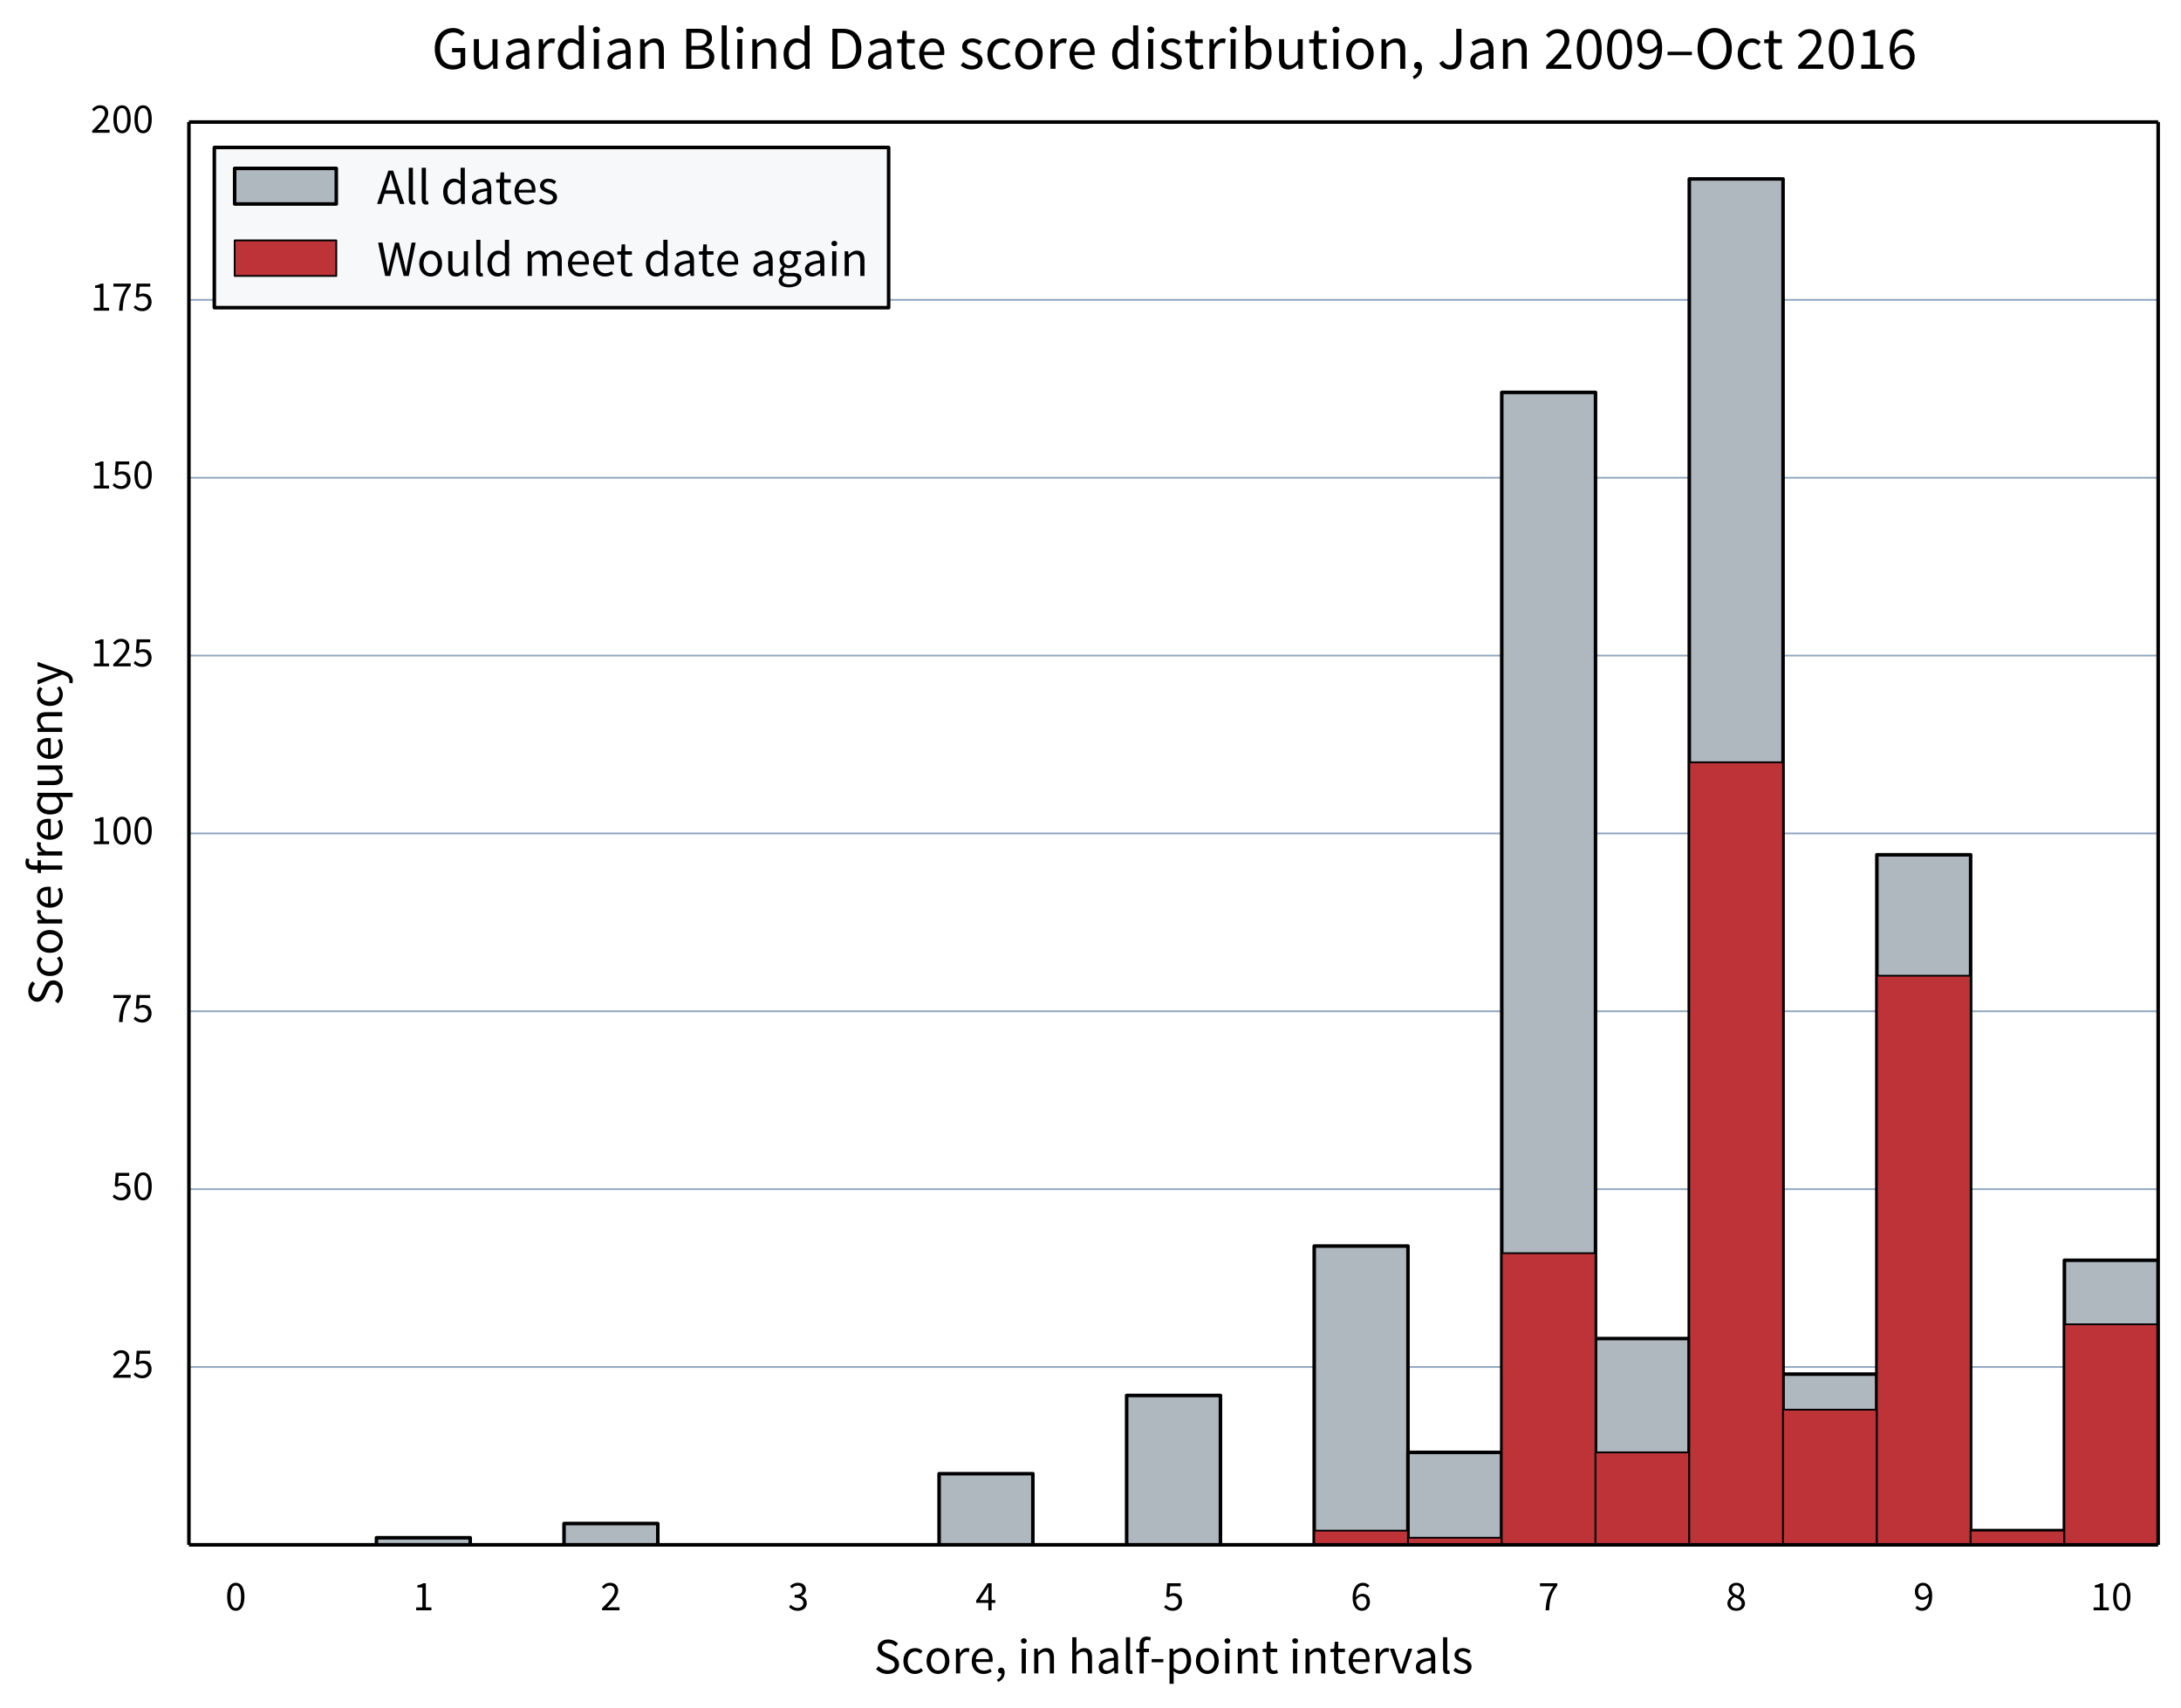 <svg height="484pt" viewBox="0 0 618 484" width="824" xmlns="http://www.w3.org/2000/svg" xmlns:xlink="http://www.w3.org/1999/xlink"><defs><style>*{stroke-linecap:butt;stroke-linejoin:round;stroke-miterlimit:100000}</style></defs><g id="figure_1"><path d="M0 484.37h618.73V0H0v484.37z" fill="none" id="patch_1"/><g id="axes_1"><path d="M53.53 437.78h558V34.58h-558v403.2z" fill="none" id="patch_2"/><g id="matplotlib.axis_1"><g id="xtick_1"><g id="line2d_1"><defs><path d="M0 0v-6" id="md98a7db69c"/></defs><use x="66.82" xlink:href="#md98a7db69c" y="437.78"/></g><g id="line2d_2"><defs><path d="M0 0v6" id="m8b010facb1"/></defs><use x="66.82" xlink:href="#m8b010facb1" y="34.58"/></g><g id="text_1"><defs><path d="M24.9-1.2c12.7 0 20.4 11.9 20.4 33.3S37.6 65 24.9 65C12.1 65 4.4 53.5 4.4 32.1S12.1-1.2 24.9-1.2m0 6.6c-7.5 0-12.5 8-12.5 26.7s5 26.3 12.5 26.3c7.4 0 12.4-7.6 12.4-26.3 0-18.7-5-26.7-12.4-26.7" id="SourceSansPro-Regular-30"/></defs><use xlink:href="#SourceSansPro-Regular-30" transform="matrix(.12 0 0 -.12 63.83 456.33)"/></g></g><g id="xtick_2"><use x="119.96" xlink:href="#md98a7db69c" y="437.78" id="line2d_3"/><use x="119.96" xlink:href="#m8b010facb1" y="34.58" id="line2d_4"/><g id="text_2"><defs><path d="M7.9 0h36v6.8H30.7v57h-6.3c-3.5-2.1-7.7-3.7-13.5-4.7v-5.3h11.6v-47H7.9z" id="SourceSansPro-Regular-31"/></defs><use xlink:href="#SourceSansPro-Regular-31" transform="matrix(.12 0 0 -.12 116.98 456.33)"/></g></g><g id="xtick_3"><use x="173.1" xlink:href="#md98a7db69c" y="437.78" id="line2d_5"/><use x="173.1" xlink:href="#m8b010facb1" y="34.58" id="line2d_6"/><g id="text_3"><defs><path d="M4 0h41.2v7.1H26.7c-3.3 0-7.2-.3-10.7-.6 15.1 15.8 26 27.7 26 39.7C42 57.5 34.7 65 22.9 65c-8.3 0-14-3.9-19.3-9.7l4.7-4.7c3.7 4.3 8.3 7.7 13.6 7.7C30 58.3 34 53.1 34 45.8 34 35.5 23.2 24 4 4.9z" id="SourceSansPro-Regular-32"/></defs><use xlink:href="#SourceSansPro-Regular-32" transform="matrix(.12 0 0 -.12 170.12 456.33)"/></g></g><g id="xtick_4"><use x="226.24" xlink:href="#md98a7db69c" y="437.78" id="line2d_7"/><use x="226.24" xlink:href="#m8b010facb1" y="34.58" id="line2d_8"/><g id="text_4"><defs><path d="M2.6 7.8c4.3-4.7 10.8-9 21-9 11.7 0 21 6.9 21 18.2 0 8.8-6.1 14.4-13.8 16.2v.4c6.9 2.6 11.6 7.5 11.6 15.2 0 10.3-8 16.2-19.1 16.2-7.5 0-13.4-3.4-18.3-8l4.4-5.2c3.8 3.8 8.3 6.5 13.6 6.5 6.8 0 11-3.9 11-10.1 0-6.7-4.5-11.9-18.1-11.9V30c15.2 0 20.4-5.1 20.4-12.7 0-7.1-5.5-11.7-13.2-11.7-7.5 0-12.5 3.6-16.3 7.6z" id="SourceSansPro-Regular-33"/></defs><use xlink:href="#SourceSansPro-Regular-33" transform="matrix(.12 0 0 -.12 223.26 456.33)"/></g></g><g id="xtick_5"><use x="279.39" xlink:href="#md98a7db69c" y="437.78" id="line2d_9"/><use x="279.39" xlink:href="#m8b010facb1" y="34.58" id="line2d_10"/><g id="text_5"><defs><path d="M10.4 24.2L25.3 46c1.8 3.1 3.6 5.9 5.2 9h.4c-.2-3.4-.5-8.9-.5-12.3V24.2zm36.5 0h-8.7v39.6H29L1.7 23v-5.4h28.7V0h7.8v17.6h8.7z" id="SourceSansPro-Regular-34"/></defs><use xlink:href="#SourceSansPro-Regular-34" transform="matrix(.12 0 0 -.12 276.4 456.33)"/></g></g><g id="xtick_6"><use x="332.53" xlink:href="#md98a7db69c" y="437.78" id="line2d_11"/><use x="332.53" xlink:href="#m8b010facb1" y="34.58" id="line2d_12"/><g id="text_6"><defs><path d="M2.5 7.5c4.4-4.4 10.7-8.7 20.9-8.7 11.1 0 21.5 7.8 21.5 21.6s-8.9 20-19.8 20c-3.9 0-6.8-1-9.8-2.6L17 56.7h24.7v7.1H9.8L7.7 33.1l4.4-2.8c3.8 2.5 6.5 3.9 10.9 3.9 8.2 0 13.6-5.2 13.6-14 0-8.9-6.2-14.6-14-14.6-7.5 0-12.3 3.5-16.1 7.3z" id="SourceSansPro-Regular-35"/></defs><use xlink:href="#SourceSansPro-Regular-35" transform="matrix(.12 0 0 -.12 329.55 456.33)"/></g></g><g id="xtick_7"><use x="385.67" xlink:href="#md98a7db69c" y="437.78" id="line2d_13"/><use x="385.67" xlink:href="#m8b010facb1" y="34.58" id="line2d_14"/><g id="text_7"><defs><path d="M26.8 5.3c-8.1 0-13 6.7-14 19.1 4.3 6 9.3 8.4 13.3 8.4 7.9 0 11.8-5.2 11.8-13.5 0-8.4-4.8-14-11.1-14m17.7 52.9C40.9 62.1 36 65 29.1 65 16.4 65 4.8 55.1 4.8 29.5c0-20.5 9.5-30.7 22-30.7 10.3 0 18.9 8.3 18.9 20.5 0 13.1-7.2 19.7-18.2 19.7-5.2 0-10.9-3.1-14.9-8 .4 20.2 7.9 27.1 16.8 27.1 4 0 7.9-1.9 10.5-5z" id="SourceSansPro-Regular-36"/></defs><use xlink:href="#SourceSansPro-Regular-36" transform="matrix(.12 0 0 -.12 382.7 456.33)"/></g></g><g id="xtick_8"><use x="438.82" xlink:href="#md98a7db69c" y="437.78" id="line2d_15"/><use x="438.82" xlink:href="#m8b010facb1" y="34.58" id="line2d_16"/><g id="text_8"><defs><path d="M17.7 0h8.5c1.1 24.9 4.2 39.4 19.3 58.7v5.1H4.4v-7.1h31.8C23.6 39.2 18.8 24 17.7 0" id="SourceSansPro-Regular-37"/></defs><use xlink:href="#SourceSansPro-Regular-37" transform="matrix(.12 0 0 -.12 435.83 456.33)"/></g></g><g id="xtick_9"><use x="491.96" xlink:href="#md98a7db69c" y="437.78" id="line2d_17"/><use x="491.96" xlink:href="#m8b010facb1" y="34.58" id="line2d_18"/><g id="text_9"><defs><path d="M11.5 17.1c0 5.8 3.8 10.5 8.9 13.9 9.2-3.7 17.3-6.7 17.3-14.9 0-6.6-5.1-11.2-12.5-11.2-7.8 0-13.7 5.1-13.7 12.2m18 17.7c-7.7 3-14.7 6.2-14.7 13.8 0 6.2 4.4 10.3 10.3 10.3 7 0 11.1-5 11.1-11.3 0-4.7-2.4-9-6.7-12.8M4.1 16.3C4.1 6.2 13-1.2 25-1.2c12.4 0 20.6 7.5 20.6 17 0 8.6-5.4 13.1-11.1 16.4v.4c3.9 3 8.8 8.7 8.8 15.4 0 9.9-6.9 17-18 17C15 65 7.2 58.4 7.2 48.6c0-6.7 4.2-11.4 8.9-14.7v-.4c-6-3.2-12-8.9-12-17.2" id="SourceSansPro-Regular-38"/></defs><use xlink:href="#SourceSansPro-Regular-38" transform="matrix(.12 0 0 -.12 488.98 456.33)"/></g></g><g id="xtick_10"><use x="545.1" xlink:href="#md98a7db69c" y="437.78" id="line2d_19"/><use x="545.1" xlink:href="#m8b010facb1" y="34.58" id="line2d_20"/><g id="text_10"><defs><path d="M23.5 31c-7.9 0-11.8 5.2-11.8 13.5 0 8.4 4.9 14 11.1 14 8.1 0 13-6.6 14.1-19-4.3-6.1-9.3-8.5-13.4-8.5M5.1 5.5c3.5-3.8 8.6-6.7 15.4-6.7 12.7 0 24.3 9.9 24.3 35.5 0 20.5-9.4 30.7-22 30.7C12.6 65 4 56.7 4 44.5c0-13.1 7.1-19.7 18.1-19.7 5.3 0 11 3.1 15 8.2-.3-20.4-7.9-27.4-16.9-27.4-4 0-7.9 2-10.5 5.1z" id="SourceSansPro-Regular-39"/></defs><use xlink:href="#SourceSansPro-Regular-39" transform="matrix(.12 0 0 -.12 542.12 456.33)"/></g></g><g id="xtick_11"><use x="598.24" xlink:href="#md98a7db69c" y="437.78" id="line2d_21"/><use x="598.24" xlink:href="#m8b010facb1" y="34.58" id="line2d_22"/><g transform="matrix(.12 0 0 -.12 592.28 456.33)" id="text_11"><use xlink:href="#SourceSansPro-Regular-31"/><use x="49.7" xlink:href="#SourceSansPro-Regular-30"/></g></g><g id="text_12"><defs><path d="M4.6 24.2C4.6 8.1 15.2-1.2 27.1-1.2s22.5 9.3 22.5 25.4c0 16.3-10.6 25.6-22.5 25.6S4.6 40.5 4.6 24.2m8.5 0c0 11.2 5.7 18.8 14 18.8 8.4 0 14-7.6 14-18.8 0-11.1-5.6-18.6-14-18.6-8.3 0-14 7.5-14 18.6" id="SourceSansPro-Regular-6f"/><path d="M5.8 12.6c0-8.7 6.1-13.8 14.3-13.8 6 0 11.4 3.2 16.1 7h.2l.7-5.8h6.8v29.8c0 12.1-5 20-16.9 20-7.8 0-14.6-3.4-19.1-6.3l3.3-5.7C15 40.4 20 43 25.7 43c7.9 0 10-6 10-12.2C15 28.5 5.8 23.2 5.8 12.6m8.1.6c0 6.2 5.5 10.2 21.8 12.2V11.9C31 7.7 27.1 5.4 22.4 5.4c-4.8 0-8.5 2.3-8.5 7.8" id="SourceSansPro-Regular-61"/><path d="M18.7 0h9.6l17.2 48.6h-8.1L28.2 21c-1.4-4.8-3-9.7-4.4-14.3h-.4c-1.5 4.6-3.1 9.5-4.5 14.3L9.7 48.6H1.2z" id="SourceSansPro-Regular-76"/><path d="M31.9 70.8c-2.2.9-5.1 1.6-8.1 1.6-9.7 0-14.2-6.2-14.2-16.1v-7.7L3 48.1v-6.2h6.6V0h8.2v41.9h10.3v6.7H17.8v7.7c0 6.2 2.2 9.4 6.8 9.4 1.8 0 3.7-.4 5.5-1.2z" id="SourceSansPro-Regular-66"/><path d="M8.2 0h8.2v31.2c3.3 8.2 8.2 11.2 12.3 11.2 2 0 3.1-.3 4.7-.8l1.6 7.2a12 12 0 0 1-5.2 1c-5.5 0-10.5-3.9-13.8-10h-.3l-.7 8.8H8.2z" id="SourceSansPro-Regular-72"/><path d="M8.2 0h8.2v35.2c4.9 4.9 8.3 7.5 13.3 7.5 6.4 0 9.2-3.9 9.2-13V0h8.2v30.8c0 12.4-4.6 19-14.8 19-6.7 0-11.6-3.6-16.2-8l.3 10v19.4H8.2z" id="SourceSansPro-Regular-68"/><path d="M8.2 9.8c0-7.1 2.5-11 8.7-11 2.2 0 3.6.3 4.7.8l-1.1 6.2c-.9-.2-1.3-.2-1.8-.2-1.2 0-2.3 1-2.3 3.6v62H8.2z" id="SourceSansPro-Regular-6c"/><path d="M4.6 24.2c0-16.1 9.9-25.4 22.8-25.4 5.8 0 11.4 2.4 15.8 6.3l-3.7 5.4c-2.9-2.6-6.8-4.9-11.4-4.9-8.9 0-15 7.5-15 18.6 0 11.2 6.4 18.8 15.2 18.8 3.9 0 6.9-1.8 9.8-4.3l4.1 5.3c-3.3 3.1-7.8 5.8-14.2 5.8-12.5 0-23.4-9.3-23.4-25.6" id="SourceSansPro-Regular-63"/><path d="M2.8 5.5C7.4 1.7 14-1.2 20.9-1.2c11.5 0 17.8 6.6 17.8 14.5 0 9.2-7.8 12.1-14.8 14.7-5.5 2.1-10.8 3.8-10.8 8.4 0 3.7 2.8 7 8.9 7 4.3 0 7.8-1.8 11.1-4.3l3.9 5.2c-3.7 3-9 5.5-15.1 5.5-10.5 0-16.7-6-16.7-13.8 0-8.2 7.6-11.5 14.5-14 5.3-2 11.1-4.2 11.1-9.2 0-4.2-3.2-7.6-9.6-7.6-5.8 0-10.1 2.4-14.3 5.8z" id="SourceSansPro-Regular-73"/><path d="M4.6 24.2C4.6 8.3 14.9-1.2 27.9-1.2c6.6 0 11.8 2.3 16 5L41 9.2c-3.6-2.3-7.5-3.8-12.1-3.8-9.3 0-15.6 6.6-16.2 17.1h32.8c.2 1.2.3 2.8.3 4.5 0 13.9-7 22.8-19.4 22.8-11.1 0-21.8-9.7-21.8-25.6m8 3.7c1 9.8 7.2 15.4 14 15.4 7.6 0 12-5.5 12-15.4z" id="SourceSansPro-Regular-65"/><path d="M6.7-17c8.1 3.4 13.1 10.1 13.1 18.7 0 6-2.6 9.7-6.9 9.7-3.3 0-6.1-2.2-6.1-5.8 0-3.7 2.7-5.7 5.9-5.7.3 0 .7 0 1 .1 0-5.4-3.4-9.7-9-12.2z" id="SourceSansPro-Regular-2c"/><path d="M4.1 21.9h23v6.3h-23z" id="SourceSansPro-Regular-2d"/><path d="M4.2 8.5c5.7-5.9 13.8-9.7 23-9.7 13.8 0 22.3 8.3 22.3 18.7 0 9.7-5.9 14.2-13.5 17.5l-9.3 4c-5.2 2.2-10.9 4.6-10.9 10.9 0 5.9 4.9 9.6 12.2 9.6 6.1 0 10.9-2.4 14.9-6.2l4.5 5.4c-4.7 4.8-11.6 8.1-19.4 8.1-11.9 0-20.6-7.4-20.6-17.4 0-9.6 7.1-14.3 13.3-16.9l9.4-4.1C36.3 25.6 41 23.5 41 16.8c0-6.4-5.1-10.7-13.7-10.7-6.8 0-13.4 3.3-18.1 8.2z" id="SourceSansPro-Regular-53"/><path d="M16.2 4.4c4.5-3.5 9-5.6 13.5-5.6 11.1 0 21 9.7 21 26.2 0 15.1-6.7 24.8-19.2 24.8-5.7 0-11.1-3.1-15.5-6.8h-.3l-.7 5.6H8.2v-69.1h8.2v16.4zm.2 6.4v25.5c4.8 4.3 8.9 6.6 13 6.6 9.2 0 12.8-7.2 12.8-17.9 0-12-5.9-19.3-13.9-19.3-3.2 0-7.5 1.4-11.9 5.1" id="SourceSansPro-Regular-70"/><path d="M8.2 0h8.2v35.2c4.9 4.9 8.3 7.5 13.3 7.5 6.4 0 9.2-3.9 9.2-13V0h8.2v30.8c0 12.4-4.6 19-14.8 19-6.7 0-11.7-3.6-16.3-8.2h-.3l-.7 7H8.2z" id="SourceSansPro-Regular-6e"/><path d="M9.6 15c0-9.6 3.5-16.2 13.9-16.2 3 0 6.3.9 9 1.8l-1.6 6.2c-1.6-.6-3.8-1.3-5.5-1.3-5.6 0-7.5 3.4-7.5 9.4v27H31v6.7H17.9v13.6H11l-1-13.6-7.6-.5v-6.2h7.2z" id="SourceSansPro-Regular-74"/><path d="M12.4 58.6c3.2 0 5.7 2.2 5.7 5.3 0 3.2-2.5 5.3-5.7 5.3s-5.7-2.1-5.7-5.3c0-3.1 2.5-5.3 5.7-5.3M8.2 0h8.2v48.6H8.2z" id="SourceSansPro-Regular-69"/></defs><g transform="matrix(.144 0 0 -.144 247.63 474.21)"><use xlink:href="#SourceSansPro-Regular-53"/><use x="53.4" xlink:href="#SourceSansPro-Regular-63"/><use x="99" xlink:href="#SourceSansPro-Regular-6f"/><use x="153.2" xlink:href="#SourceSansPro-Regular-72"/><use x="187.9" xlink:href="#SourceSansPro-Regular-65"/><use x="237.5" xlink:href="#SourceSansPro-Regular-2c"/><use x="262.4" xlink:href="#SourceSansPro-Regular-20"/><use x="282.6" xlink:href="#SourceSansPro-Regular-69"/><use x="307.2" xlink:href="#SourceSansPro-Regular-6e"/><use x="361.9" xlink:href="#SourceSansPro-Regular-20"/><use x="382.1" xlink:href="#SourceSansPro-Regular-68"/><use x="436.5" xlink:href="#SourceSansPro-Regular-61"/><use x="487.7" xlink:href="#SourceSansPro-Regular-6c"/><use x="513.2" xlink:href="#SourceSansPro-Regular-66"/><use x="542.4" xlink:href="#SourceSansPro-Regular-2d"/><use x="573.5" xlink:href="#SourceSansPro-Regular-70"/><use x="629" xlink:href="#SourceSansPro-Regular-6f"/><use x="683.2" xlink:href="#SourceSansPro-Regular-69"/><use x="707.8" xlink:href="#SourceSansPro-Regular-6e"/><use x="762.5" xlink:href="#SourceSansPro-Regular-74"/><use x="796.3" xlink:href="#SourceSansPro-Regular-20"/><use x="816.5" xlink:href="#SourceSansPro-Regular-69"/><use x="841.1" xlink:href="#SourceSansPro-Regular-6e"/><use x="895.8" xlink:href="#SourceSansPro-Regular-74"/><use x="929.6" xlink:href="#SourceSansPro-Regular-65"/><use x="979.2" xlink:href="#SourceSansPro-Regular-72"/><use x="1013.9" xlink:href="#SourceSansPro-Regular-76"/><use x="1060.6" xlink:href="#SourceSansPro-Regular-61"/><use x="1111.8" xlink:href="#SourceSansPro-Regular-6c"/><use x="1137.3" xlink:href="#SourceSansPro-Regular-73"/></g></g></g><g id="matplotlib.axis_2"><g id="ytick_1"><path clip-path="url(#p15f504cb8e)" d="M53.53 387.38h558" fill="none" stroke="#8fa7bf" stroke-linecap="square" stroke-width=".5" id="line2d_23"/><g id="line2d_24"><defs><path d="M0 0h6" id="m62416b7cce"/></defs><use x="53.53" xlink:href="#m62416b7cce" y="387.38"/></g><g id="line2d_25"><defs><path d="M0 0h-6" id="mf4ce49e384"/></defs><use x="611.53" xlink:href="#mf4ce49e384" y="387.38"/></g><g transform="matrix(.12 0 0 -.12 31.6 390.43)" id="text_13"><use xlink:href="#SourceSansPro-Regular-32"/><use x="49.7" xlink:href="#SourceSansPro-Regular-35"/></g></g><g id="ytick_2"><path clip-path="url(#p15f504cb8e)" d="M53.53 336.98h558" fill="none" stroke="#8fa7bf" stroke-linecap="square" stroke-width=".5" id="line2d_26"/><use x="53.53" xlink:href="#m62416b7cce" y="336.98" id="line2d_27"/><use x="611.53" xlink:href="#mf4ce49e384" y="336.98" id="line2d_28"/><g transform="matrix(.12 0 0 -.12 31.6 340.03)" id="text_14"><use xlink:href="#SourceSansPro-Regular-35"/><use x="49.7" xlink:href="#SourceSansPro-Regular-30"/></g></g><g id="ytick_3"><path clip-path="url(#p15f504cb8e)" d="M53.53 286.58h558" fill="none" stroke="#8fa7bf" stroke-linecap="square" stroke-width=".5" id="line2d_29"/><use x="53.53" xlink:href="#m62416b7cce" y="286.58" id="line2d_30"/><use x="611.53" xlink:href="#mf4ce49e384" y="286.58" id="line2d_31"/><g transform="matrix(.12 0 0 -.12 31.6 289.63)" id="text_15"><use xlink:href="#SourceSansPro-Regular-37"/><use x="49.7" xlink:href="#SourceSansPro-Regular-35"/></g></g><g id="ytick_4"><path clip-path="url(#p15f504cb8e)" d="M53.53 236.18h558" fill="none" stroke="#8fa7bf" stroke-linecap="square" stroke-width=".5" id="line2d_32"/><use x="53.53" xlink:href="#m62416b7cce" y="236.18" id="line2d_33"/><use x="611.53" xlink:href="#mf4ce49e384" y="236.18" id="line2d_34"/><g transform="matrix(.12 0 0 -.12 25.64 239.23)" id="text_16"><use xlink:href="#SourceSansPro-Regular-31"/><use x="49.7" xlink:href="#SourceSansPro-Regular-30"/><use x="99.4" xlink:href="#SourceSansPro-Regular-30"/></g></g><g id="ytick_5"><path clip-path="url(#p15f504cb8e)" d="M53.53 185.78h558" fill="none" stroke="#8fa7bf" stroke-linecap="square" stroke-width=".5" id="line2d_35"/><use x="53.53" xlink:href="#m62416b7cce" y="185.78" id="line2d_36"/><use x="611.53" xlink:href="#mf4ce49e384" y="185.78" id="line2d_37"/><g transform="matrix(.12 0 0 -.12 25.64 188.83)" id="text_17"><use xlink:href="#SourceSansPro-Regular-31"/><use x="49.7" xlink:href="#SourceSansPro-Regular-32"/><use x="99.4" xlink:href="#SourceSansPro-Regular-35"/></g></g><g id="ytick_6"><path clip-path="url(#p15f504cb8e)" d="M53.53 135.38h558" fill="none" stroke="#8fa7bf" stroke-linecap="square" stroke-width=".5" id="line2d_38"/><use x="53.53" xlink:href="#m62416b7cce" y="135.38" id="line2d_39"/><use x="611.53" xlink:href="#mf4ce49e384" y="135.38" id="line2d_40"/><g transform="matrix(.12 0 0 -.12 25.64 138.43)" id="text_18"><use xlink:href="#SourceSansPro-Regular-31"/><use x="49.7" xlink:href="#SourceSansPro-Regular-35"/><use x="99.4" xlink:href="#SourceSansPro-Regular-30"/></g></g><g id="ytick_7"><path clip-path="url(#p15f504cb8e)" d="M53.53 84.98h558" fill="none" stroke="#8fa7bf" stroke-linecap="square" stroke-width=".5" id="line2d_41"/><use x="53.53" xlink:href="#m62416b7cce" y="84.98" id="line2d_42"/><use x="611.53" xlink:href="#mf4ce49e384" y="84.98" id="line2d_43"/><g transform="matrix(.12 0 0 -.12 25.64 88.03)" id="text_19"><use xlink:href="#SourceSansPro-Regular-31"/><use x="49.7" xlink:href="#SourceSansPro-Regular-37"/><use x="99.4" xlink:href="#SourceSansPro-Regular-35"/></g></g><g id="ytick_8"><path clip-path="url(#p15f504cb8e)" d="M53.53 34.58h558" fill="none" stroke="#8fa7bf" stroke-linecap="square" stroke-width=".5" id="line2d_44"/><use x="53.53" xlink:href="#m62416b7cce" y="34.58" id="line2d_45"/><use x="611.53" xlink:href="#mf4ce49e384" y="34.58" id="line2d_46"/><g transform="matrix(.12 0 0 -.12 25.64 37.63)" id="text_20"><use xlink:href="#SourceSansPro-Regular-32"/><use x="49.7" xlink:href="#SourceSansPro-Regular-30"/><use x="99.4" xlink:href="#SourceSansPro-Regular-30"/></g></g><g id="text_21"><defs><path d="M4.7 24.2C4.7 8 12.6-1.2 24.8-1.2c5.6 0 10.7 3 14.6 6.6L39-3.2v-17.3h8.3v69.1h-6.6l-.8-4.6h-.2c-4.4 3.8-8.3 5.8-13.9 5.8-11.1 0-21.1-9.8-21.1-25.6m8.5.1c0 11.1 6.2 18.6 14 18.6 4 0 7.7-1.4 11.8-5.1V12.4c-4-4.5-7.9-6.7-12.4-6.7-8.5 0-13.4 7-13.4 18.6" id="SourceSansPro-Regular-71"/><path d="M4.9-13.4l-1.6-6.5c1.6-.6 3.5-1 5.7-1 9.8 0 14.8 7.3 18.2 16.9l18.3 52.6h-8l-8.7-26.9c-1.3-4.3-2.7-9.3-4.1-13.7h-.4c-1.5 4.5-3.2 9.5-4.7 13.7L9.7 48.6H1.2L20.7-.1l-1.1-3.6c-2-6-5.5-10.4-11-10.4-1.2 0-2.7.4-3.7.7" id="SourceSansPro-Regular-79"/><path d="M7.5 17.8c0-12.4 4.6-19 14.9-19 6.7 0 11.5 3.5 16 8.8h.3l.7-7.6h6.8v48.6H38V14.1c-4.6-5.7-8.1-8.2-13.1-8.2-6.4 0-9.1 3.9-9.1 13v29.7H7.5z" id="SourceSansPro-Regular-75"/></defs><g transform="matrix(0 -.144 -.144 0 17.63 284.94)"><use xlink:href="#SourceSansPro-Regular-53"/><use x="53.4" xlink:href="#SourceSansPro-Regular-63"/><use x="99" xlink:href="#SourceSansPro-Regular-6f"/><use x="153.2" xlink:href="#SourceSansPro-Regular-72"/><use x="187.9" xlink:href="#SourceSansPro-Regular-65"/><use x="237.5" xlink:href="#SourceSansPro-Regular-20"/><use x="257.7" xlink:href="#SourceSansPro-Regular-66"/><use x="286.9" xlink:href="#SourceSansPro-Regular-72"/><use x="321.6" xlink:href="#SourceSansPro-Regular-65"/><use x="371.2" xlink:href="#SourceSansPro-Regular-71"/><use x="426.2" xlink:href="#SourceSansPro-Regular-75"/><use x="480.6" xlink:href="#SourceSansPro-Regular-65"/><use x="530.2" xlink:href="#SourceSansPro-Regular-6e"/><use x="584.9" xlink:href="#SourceSansPro-Regular-63"/><use x="630.5" xlink:href="#SourceSansPro-Regular-79"/></g></g></g><path clip-path="url(#p15f504cb8e)" d="M53.53 437.78H80.1 53.53z" fill="#afb7bf" stroke="#000" id="patch_3"/><path clip-path="url(#p15f504cb8e)" d="M80.1 437.78h26.57H80.1z" fill="#afb7bf" stroke="#000" id="patch_4"/><path clip-path="url(#p15f504cb8e)" d="M106.67 437.78h26.57v-2.01h-26.57z" fill="#afb7bf" stroke="#000" id="patch_5"/><path clip-path="url(#p15f504cb8e)" d="M133.24 437.78h26.58-26.58z" fill="#afb7bf" stroke="#000" id="patch_6"/><path clip-path="url(#p15f504cb8e)" d="M159.82 437.78h26.57v-6.04h-26.57z" fill="#afb7bf" stroke="#000" id="patch_7"/><path clip-path="url(#p15f504cb8e)" d="M186.39 437.78h26.57-26.57z" fill="#afb7bf" stroke="#000" id="patch_8"/><path clip-path="url(#p15f504cb8e)" d="M212.96 437.78h26.57-26.57z" fill="#afb7bf" stroke="#000" id="patch_9"/><path clip-path="url(#p15f504cb8e)" d="M239.53 437.78h26.57-26.57z" fill="#afb7bf" stroke="#000" id="patch_10"/><path clip-path="url(#p15f504cb8e)" d="M266.1 437.78h26.57v-20.16H266.1z" fill="#afb7bf" stroke="#000" id="patch_11"/><path clip-path="url(#p15f504cb8e)" d="M292.67 437.78h26.57-26.57z" fill="#afb7bf" stroke="#000" id="patch_12"/><path clip-path="url(#p15f504cb8e)" d="M319.24 437.78h26.58v-42.33h-26.58z" fill="#afb7bf" stroke="#000" id="patch_13"/><path clip-path="url(#p15f504cb8e)" d="M345.82 437.78h26.57-26.57z" fill="#afb7bf" stroke="#000" id="patch_14"/><path clip-path="url(#p15f504cb8e)" d="M372.39 437.78h26.57v-84.67h-26.57z" fill="#afb7bf" stroke="#000" id="patch_15"/><path clip-path="url(#p15f504cb8e)" d="M398.96 437.78h26.57v-26.2h-26.57z" fill="#afb7bf" stroke="#000" id="patch_16"/><path clip-path="url(#p15f504cb8e)" d="M425.53 437.78h26.57V111.2h-26.57z" fill="#afb7bf" stroke="#000" id="patch_17"/><path clip-path="url(#p15f504cb8e)" d="M452.1 437.78h26.57v-58.46H452.1z" fill="#afb7bf" stroke="#000" id="patch_18"/><path clip-path="url(#p15f504cb8e)" d="M478.67 437.78h26.57V50.71h-26.57z" fill="#afb7bf" stroke="#000" id="patch_19"/><path clip-path="url(#p15f504cb8e)" d="M505.24 437.78h26.58V389.4h-26.58z" fill="#afb7bf" stroke="#000" id="patch_20"/><path clip-path="url(#p15f504cb8e)" d="M531.82 437.78h26.57V242.23h-26.57z" fill="#afb7bf" stroke="#000" id="patch_21"/><path clip-path="url(#p15f504cb8e)" d="M558.39 437.78h26.57v-4.03h-26.57z" fill="#afb7bf" stroke="#000" id="patch_22"/><path clip-path="url(#p15f504cb8e)" d="M584.96 437.78h26.57v-80.64h-26.57z" fill="#afb7bf" stroke="#000" id="patch_23"/><path clip-path="url(#p15f504cb8e)" d="M53.53 437.78H80.1 53.53z" fill="#bd3338" stroke="#000" stroke-width=".5" id="patch_24"/><path clip-path="url(#p15f504cb8e)" d="M80.1 437.78h26.57H80.1z" fill="#bd3338" stroke="#000" stroke-width=".5" id="patch_25"/><path clip-path="url(#p15f504cb8e)" d="M106.67 437.78h26.57-26.57z" fill="#bd3338" stroke="#000" stroke-width=".5" id="patch_26"/><path clip-path="url(#p15f504cb8e)" d="M133.24 437.78h26.58-26.58z" fill="#bd3338" stroke="#000" stroke-width=".5" id="patch_27"/><path clip-path="url(#p15f504cb8e)" d="M159.82 437.78h26.57-26.57z" fill="#bd3338" stroke="#000" stroke-width=".5" id="patch_28"/><path clip-path="url(#p15f504cb8e)" d="M186.39 437.78h26.57-26.57z" fill="#bd3338" stroke="#000" stroke-width=".5" id="patch_29"/><path clip-path="url(#p15f504cb8e)" d="M212.96 437.78h26.57-26.57z" fill="#bd3338" stroke="#000" stroke-width=".5" id="patch_30"/><path clip-path="url(#p15f504cb8e)" d="M239.53 437.78h26.57-26.57z" fill="#bd3338" stroke="#000" stroke-width=".5" id="patch_31"/><path clip-path="url(#p15f504cb8e)" d="M266.1 437.78h26.57-26.57z" fill="#bd3338" stroke="#000" stroke-width=".5" id="patch_32"/><path clip-path="url(#p15f504cb8e)" d="M292.67 437.78h26.57-26.57z" fill="#bd3338" stroke="#000" stroke-width=".5" id="patch_33"/><path clip-path="url(#p15f504cb8e)" d="M319.24 437.78h26.58-26.58z" fill="#bd3338" stroke="#000" stroke-width=".5" id="patch_34"/><path clip-path="url(#p15f504cb8e)" d="M345.82 437.78h26.57-26.57z" fill="#bd3338" stroke="#000" stroke-width=".5" id="patch_35"/><path clip-path="url(#p15f504cb8e)" d="M372.39 437.78h26.57v-4.03h-26.57z" fill="#bd3338" stroke="#000" stroke-width=".5" id="patch_36"/><path clip-path="url(#p15f504cb8e)" d="M398.96 437.78h26.57v-2.01h-26.57z" fill="#bd3338" stroke="#000" stroke-width=".5" id="patch_37"/><path clip-path="url(#p15f504cb8e)" d="M425.53 437.78h26.57v-82.65h-26.57z" fill="#bd3338" stroke="#000" stroke-width=".5" id="patch_38"/><path clip-path="url(#p15f504cb8e)" d="M452.1 437.78h26.57v-26.2H452.1z" fill="#bd3338" stroke="#000" stroke-width=".5" id="patch_39"/><path clip-path="url(#p15f504cb8e)" d="M478.67 437.78h26.57V216.02h-26.57z" fill="#bd3338" stroke="#000" stroke-width=".5" id="patch_40"/><path clip-path="url(#p15f504cb8e)" d="M505.24 437.78h26.58v-38.3h-26.58z" fill="#bd3338" stroke="#000" stroke-width=".5" id="patch_41"/><path clip-path="url(#p15f504cb8e)" d="M531.82 437.78h26.57V276.5h-26.57z" fill="#bd3338" stroke="#000" stroke-width=".5" id="patch_42"/><path clip-path="url(#p15f504cb8e)" d="M558.39 437.78h26.57v-4.03h-26.57z" fill="#bd3338" stroke="#000" stroke-width=".5" id="patch_43"/><path clip-path="url(#p15f504cb8e)" d="M584.96 437.78h26.57v-62.5h-26.57z" fill="#bd3338" stroke="#000" stroke-width=".5" id="patch_44"/><path d="M611.53 437.78V34.58" fill="none" stroke="#000" stroke-linecap="square" id="patch_45"/><path d="M53.53 437.78h558" fill="none" stroke="#000" stroke-linecap="square" id="patch_46"/><path d="M53.53 34.58h558" fill="none" stroke="#000" stroke-linecap="square" id="patch_47"/><path d="M53.53 437.78V34.58" fill="none" stroke="#000" stroke-linecap="square" id="patch_48"/><g id="text_22"><defs><path d="M8.2 0h6.6l.7 4.8h.3c4.3-3.8 9.4-6 13.9-6 11.1 0 21 9.7 21 26.3 0 15-6.7 24.7-19.3 24.7-5.4 0-10.8-2.9-15.2-6.8l.2 8.8v19.4H8.2zm8.2 10.8v25.5c4.6 4.3 8.9 6.6 13 6.6 9.2 0 12.8-7.2 12.8-17.9 0-12-5.9-19.3-13.9-19.3-3.2 0-7.6 1.4-11.9 5.1" id="SourceSansPro-Regular-62"/><path d="M33.2-1.2c16.5 0 28.1 13.2 28.1 34.3 0 20.9-11.6 33.7-28.1 33.7s-28-12.7-28-33.7c0-21.1 11.5-34.3 28-34.3m0 7.3c-11.7 0-19.4 10.6-19.4 27 0 16.3 7.7 26.4 19.4 26.4s19.4-10.1 19.4-26.4c0-16.4-7.7-27-19.4-27" id="SourceSansPro-Regular-4f"/><path d="M5.2 32.8c0-21.4 12.3-34 29.5-34 8.8 0 16 3.2 20.3 7.6V34H33.5v-6.9h13.9V10c-2.6-2.4-7.1-3.9-11.8-3.9-14 0-21.8 10.4-21.8 26.9 0 16.3 8.5 26.5 21.7 26.5 6.6 0 10.7-2.6 14-6.1l4.7 5.3c-3.8 4-9.8 8.1-18.8 8.1-17.5 0-30.2-12.9-30.2-34" id="SourceSansPro-Regular-47"/><path d="M3.1 9.3C6.9 2.4 12.9-1.2 21.2-1.2 34-1.2 39.3 8 39.3 19.3v46.3h-8.4V20.1c0-10-3.5-14-10.5-14-4.7 0-8.4 2.2-11.3 7.4z" id="SourceSansPro-Regular-4a"/><path d="M9 0h16.8c19.8 0 30.6 12.2 30.6 33.1 0 20.8-10.8 32.5-31 32.5H9zm8.3 6.8v52h7.5c15.3 0 23-9.2 23-25.7 0-16.6-7.7-26.3-23-26.3z" id="SourceSansPro-Regular-44"/><path d="M4.7 24.2C4.7 8 12.6-1.2 24.8-1.2c5.7 0 10.9 3.2 14.7 6.9h.3l.7-5.7h6.8v71.2H39V52.5l.4-8.3c-4.3 3.5-8 5.6-13.6 5.6-11.1 0-21.1-9.8-21.1-25.6m8.5.1c0 11.1 6.2 18.6 14 18.6 4 0 7.7-1.4 11.8-5.1V12.4c-4-4.5-7.9-6.7-12.4-6.7-8.5 0-13.4 7-13.4 18.6" id="SourceSansPro-Regular-64"/><path d="M4.1 22.3h39.8V28H4.1z" id="SourceSansPro-Regular-2013"/><path d="M9 0h20.9c14.7 0 24.9 6.3 24.9 19.2 0 9-5.6 14.2-15.2 15.7v.4c7.7 2 11.4 7.8 11.4 14.3 0 11.5-9.2 16-22.5 16H9zm8.3 37.6V59h10.1c10.2 0 15.4-3 15.4-10.1 0-7.3-4.6-11.3-15.8-11.3zm0-31v24.8h11.4c11.5 0 17.9-3.7 17.9-11.8 0-8.9-6.6-13-17.9-13z" id="SourceSansPro-Regular-42"/></defs><g transform="matrix(.173 0 0 -.173 122.3 19.5)"><use xlink:href="#SourceSansPro-Regular-47"/><use x="61.7" xlink:href="#SourceSansPro-Regular-75"/><use x="116.1" xlink:href="#SourceSansPro-Regular-61"/><use x="167.3" xlink:href="#SourceSansPro-Regular-72"/><use x="202" xlink:href="#SourceSansPro-Regular-64"/><use x="257.5" xlink:href="#SourceSansPro-Regular-69"/><use x="282.1" xlink:href="#SourceSansPro-Regular-61"/><use x="333.3" xlink:href="#SourceSansPro-Regular-6e"/><use x="388" xlink:href="#SourceSansPro-Regular-20"/><use x="408.2" xlink:href="#SourceSansPro-Regular-42"/><use x="467" xlink:href="#SourceSansPro-Regular-6c"/><use x="492.5" xlink:href="#SourceSansPro-Regular-69"/><use x="517.1" xlink:href="#SourceSansPro-Regular-6e"/><use x="571.8" xlink:href="#SourceSansPro-Regular-64"/><use x="627.3" xlink:href="#SourceSansPro-Regular-20"/><use x="647.5" xlink:href="#SourceSansPro-Regular-44"/><use x="709" xlink:href="#SourceSansPro-Regular-61"/><use x="760.2" xlink:href="#SourceSansPro-Regular-74"/><use x="794" xlink:href="#SourceSansPro-Regular-65"/><use x="843.6" xlink:href="#SourceSansPro-Regular-20"/><use x="863.8" xlink:href="#SourceSansPro-Regular-73"/><use x="905.7" xlink:href="#SourceSansPro-Regular-63"/><use x="951.3" xlink:href="#SourceSansPro-Regular-6f"/><use x="1005.5" xlink:href="#SourceSansPro-Regular-72"/><use x="1040.2" xlink:href="#SourceSansPro-Regular-65"/><use x="1089.8" xlink:href="#SourceSansPro-Regular-20"/><use x="1110" xlink:href="#SourceSansPro-Regular-64"/><use x="1165.5" xlink:href="#SourceSansPro-Regular-69"/><use x="1190.1" xlink:href="#SourceSansPro-Regular-73"/><use x="1232" xlink:href="#SourceSansPro-Regular-74"/><use x="1265.8" xlink:href="#SourceSansPro-Regular-72"/><use x="1300.5" xlink:href="#SourceSansPro-Regular-69"/><use x="1325.1" xlink:href="#SourceSansPro-Regular-62"/><use x="1380.6" xlink:href="#SourceSansPro-Regular-75"/><use x="1435" xlink:href="#SourceSansPro-Regular-74"/><use x="1468.8" xlink:href="#SourceSansPro-Regular-69"/><use x="1493.4" xlink:href="#SourceSansPro-Regular-6f"/><use x="1547.6" xlink:href="#SourceSansPro-Regular-6e"/><use x="1602.3" xlink:href="#SourceSansPro-Regular-2c"/><use x="1627.2" xlink:href="#SourceSansPro-Regular-20"/><use x="1647.4" xlink:href="#SourceSansPro-Regular-4a"/><use x="1695.4" xlink:href="#SourceSansPro-Regular-61"/><use x="1746.6" xlink:href="#SourceSansPro-Regular-6e"/><use x="1801.3" xlink:href="#SourceSansPro-Regular-20"/><use x="1821.5" xlink:href="#SourceSansPro-Regular-32"/><use x="1871.2" xlink:href="#SourceSansPro-Regular-30"/><use x="1920.9" xlink:href="#SourceSansPro-Regular-30"/><use x="1970.6" xlink:href="#SourceSansPro-Regular-39"/><use x="2020.3" xlink:href="#SourceSansPro-Regular-2013"/><use x="2068.3" xlink:href="#SourceSansPro-Regular-4f"/><use x="2134.7" xlink:href="#SourceSansPro-Regular-63"/><use x="2180.3" xlink:href="#SourceSansPro-Regular-74"/><use x="2214.1" xlink:href="#SourceSansPro-Regular-20"/><use x="2234.3" xlink:href="#SourceSansPro-Regular-32"/><use x="2284" xlink:href="#SourceSansPro-Regular-30"/><use x="2333.7" xlink:href="#SourceSansPro-Regular-31"/><use x="2383.4" xlink:href="#SourceSansPro-Regular-36"/></g></g><g id="legend_1"><path d="M60.73 87.19H251.8v-45.4H60.73z" fill="#f7f8f9" stroke="#000" id="patch_49"/><path d="M66.49 57.8h28.8V47.72h-28.8z" fill="#afb7bf" stroke="#000" id="patch_50"/><g id="text_23"><defs><path d="M17.2 26.7l3.1 10c2.4 7.3 4.5 14.5 6.5 22.1h.4c2.1-7.6 4.2-14.8 6.6-22.1l3.1-10zM45.2 0h8.9L31.9 65.6h-9.4L.3 0h8.5l6.3 20H39z" id="SourceSansPro-Regular-41"/></defs><g transform="matrix(.144 0 0 -.144 106.81 57.8)"><use xlink:href="#SourceSansPro-Regular-41"/><use x="54.4" xlink:href="#SourceSansPro-Regular-6c"/><use x="79.9" xlink:href="#SourceSansPro-Regular-6c"/><use x="105.4" xlink:href="#SourceSansPro-Regular-20"/><use x="125.6" xlink:href="#SourceSansPro-Regular-64"/><use x="181.1" xlink:href="#SourceSansPro-Regular-61"/><use x="232.3" xlink:href="#SourceSansPro-Regular-74"/><use x="266.1" xlink:href="#SourceSansPro-Regular-65"/><use x="315.7" xlink:href="#SourceSansPro-Regular-73"/></g></g><path d="M66.49 78.2h28.8V68.12h-28.8z" fill="#bd3338" stroke="#000" stroke-width=".5" id="patch_51"/><g id="text_24"><defs><path d="M16.2 0h9.9l9.7 39.5c1.1 5.1 2.3 9.8 3.3 14.9h.4c1-5.1 2-9.8 3.2-14.9L52.6 0h10l13.6 65.6h-8l-6.9-35.7c-1.3-7-2.5-14.1-3.7-21.2h-.4C55.6 15.8 54 23 52.4 29.9l-9.1 35.7h-7.6l-9.1-35.7c-1.5-7-3.1-14.1-4.6-21.2h-.4c-1.2 7.1-2.6 14.1-3.8 21.2l-6.9 35.7H2.3z" id="SourceSansPro-Regular-57"/><path d="M11.7-8.2c0 2.8 1.5 5.7 5 8.2 2.1-.6 4.4-.8 6.3-.8h8.4c6.3 0 9.8-1.5 9.8-6 0-5.1-6.1-9.9-15.4-9.9-8.8 0-14.1 3.3-14.1 8.5M4.5-9.3c0-8.4 8.2-13.1 20.1-13.1 15.1 0 24.6 7.8 24.6 16.8 0 8.1-5.7 11.6-17 11.6h-9.4c-6.6 0-8.6 2.2-8.6 5.3 0 2.7 1.4 4.3 3.1 5.8 2.2-1.1 4.9-1.7 7.3-1.7 9.9 0 17.8 6.5 17.8 16.9 0 4.1-1.7 7.8-4 10h10v6.3H31.5c-1.8.7-4.2 1.2-6.9 1.2-9.9 0-18.3-6.7-18.3-17.3 0-5.8 3.1-10.5 6.3-13.1V19c-2.5-1.7-5.3-4.9-5.3-9a9 9 0 0 1 4.3-7.9v-.4c-4.4-3-7.1-6.9-7.1-11m20.1 30.2c-5.6 0-10.3 4.5-10.3 11.6s4.6 11.3 10.3 11.3c5.7 0 10.3-4.2 10.3-11.3 0-7.1-4.7-11.6-10.3-11.6" id="SourceSansPro-Regular-67"/><path d="M8.2 0h8.2v35.2c4.5 5 8.6 7.5 12.2 7.5 6.2 0 9.1-3.9 9.1-13V0h8.2v35.2c4.5 5 8.4 7.5 12.2 7.5 6.1 0 9-3.9 9-13V0h8.2v30.8c0 12.4-4.8 19-14.8 19-5.9 0-10.9-3.8-16-9.3-2 5.8-6 9.3-13.4 9.3-5.8 0-10.9-3.6-15.1-8.2h-.3l-.7 7H8.2z" id="SourceSansPro-Regular-6d"/></defs><g transform="matrix(.144 0 0 -.144 106.81 78.2)"><use xlink:href="#SourceSansPro-Regular-57"/><use x="78.6" xlink:href="#SourceSansPro-Regular-6f"/><use x="132.8" xlink:href="#SourceSansPro-Regular-75"/><use x="187.2" xlink:href="#SourceSansPro-Regular-6c"/><use x="212.7" xlink:href="#SourceSansPro-Regular-64"/><use x="268.2" xlink:href="#SourceSansPro-Regular-20"/><use x="288.4" xlink:href="#SourceSansPro-Regular-6d"/><use x="371.3" xlink:href="#SourceSansPro-Regular-65"/><use x="420.9" xlink:href="#SourceSansPro-Regular-65"/><use x="470.5" xlink:href="#SourceSansPro-Regular-74"/><use x="504.3" xlink:href="#SourceSansPro-Regular-20"/><use x="524.5" xlink:href="#SourceSansPro-Regular-64"/><use x="580" xlink:href="#SourceSansPro-Regular-61"/><use x="631.2" xlink:href="#SourceSansPro-Regular-74"/><use x="665" xlink:href="#SourceSansPro-Regular-65"/><use x="714.6" xlink:href="#SourceSansPro-Regular-20"/><use x="734.8" xlink:href="#SourceSansPro-Regular-61"/><use x="786" xlink:href="#SourceSansPro-Regular-67"/><use x="836.4" xlink:href="#SourceSansPro-Regular-61"/><use x="887.6" xlink:href="#SourceSansPro-Regular-69"/><use x="912.2" xlink:href="#SourceSansPro-Regular-6e"/></g></g></g></g></g><defs><clipPath id="p15f504cb8e"><path d="M53.53 34.58h558v403.2h-558z"/></clipPath></defs></svg>